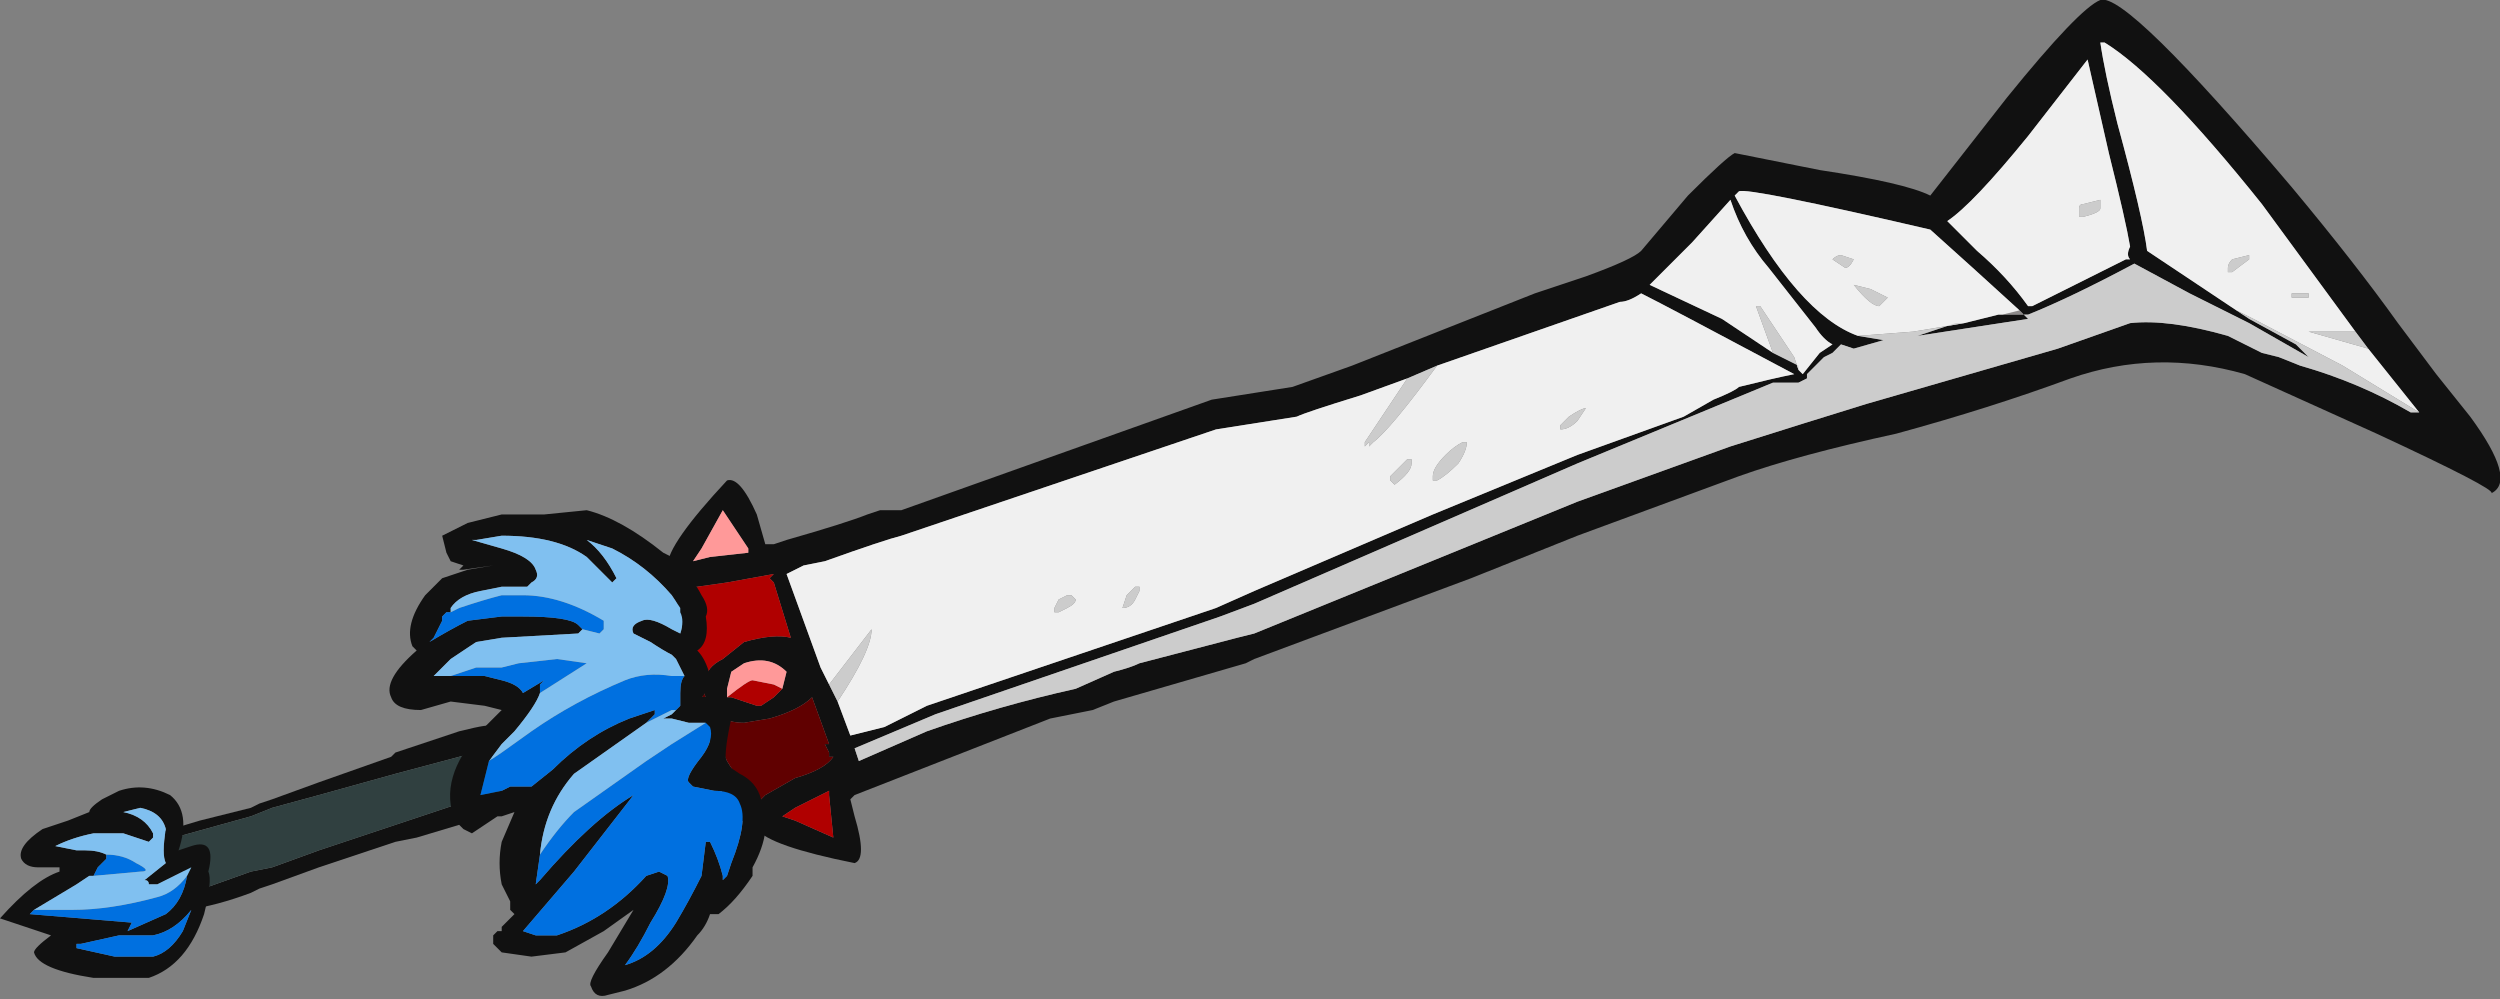 <?xml version="1.0" encoding="UTF-8" standalone="no"?>
<svg xmlns:ffdec="https://www.free-decompiler.com/flash" xmlns:xlink="http://www.w3.org/1999/xlink" ffdec:objectType="frame" height="82.25px" width="205.8px" xmlns="http://www.w3.org/2000/svg">
  <rect width="100%" height="100%" fill="#808080" stroke="none"/>
  <g transform="matrix(1.0, 0.0, 0.0, 1.0, 91.0, 46.9)">
    <use ffdec:characterId="1103" height="11.75" transform="matrix(7.0, 0.0, 0.0, 7.0, -91.0, -46.9)" width="29.4" xlink:href="#shape0"/>
  </g>
  <defs>
    <g id="shape0" transform="matrix(1.0, 0.0, 0.0, 1.0, 13.0, 6.7)">
      <path d="M-7.1 2.6 L-7.6 3.0 -8.1 3.15 -8.35 3.2 -9.25 3.5 -9.8 3.7 -9.95 3.75 -10.05 3.8 Q-10.45 3.95 -10.8 4.0 L-10.75 3.8 -10.05 3.55 -9.8 3.5 -9.25 3.3 -7.6 2.75 -7.1 2.6 M-10.95 3.15 L-11.15 3.1 -10.65 2.95 -10.05 2.8 -9.95 2.75 -9.8 2.7 -9.25 2.5 -8.4 2.2 -8.35 2.15 -7.6 1.9 Q-7.2 1.8 -7.25 1.85 L-7.25 2.1 -7.6 2.2 -8.35 2.4 -9.25 2.65 -9.8 2.8 -10.05 2.9 -10.95 3.15" fill="#111111" fill-rule="evenodd" stroke="none"/>
      <path d="M-7.25 2.1 L-7.1 2.6 -7.6 2.75 -9.25 3.3 -9.8 3.5 -10.05 3.55 -10.75 3.8 -10.95 3.15 -10.05 2.9 -9.8 2.8 -9.25 2.65 -8.35 2.4 -7.6 2.2 -7.25 2.1" fill="#304040" fill-rule="evenodd" stroke="none"/>
      <path d="M1.25 -2.0 L2.2 -2.15 2.9 -2.4 5.05 -3.25 5.65 -3.45 Q6.2 -3.65 6.3 -3.75 L6.85 -4.4 Q7.3 -4.85 7.4 -4.9 L8.4 -4.7 Q9.4 -4.55 9.7 -4.4 L10.6 -5.55 Q11.45 -6.6 11.7 -6.7 12.0 -6.8 13.95 -4.5 14.7 -3.6 15.2 -2.9 L15.65 -2.3 16.05 -1.8 Q16.6 -1.05 16.3 -0.9 16.35 -0.95 14.95 -1.6 L13.4 -2.3 Q12.35 -2.6 11.35 -2.25 10.4 -1.9 9.3 -1.6 8.15 -1.35 7.45 -1.1 L5.55 -0.4 4.3 0.1 1.75 1.05 1.65 1.1 0.1 1.55 -0.15 1.65 -0.65 1.75 -2.95 2.65 -3.0 2.7 -2.95 2.9 Q-2.8 3.4 -2.95 3.45 -3.95 3.25 -4.1 3.05 L-4.45 2.85 -5.15 -0.05 Q-5.15 -0.3 -4.45 -1.05 -4.3 -1.1 -4.1 -0.65 L-4.0 -0.3 -3.9 -0.3 -3.75 -0.35 Q-3.05 -0.55 -2.8 -0.65 L-2.65 -0.7 -2.4 -0.7 1.25 -2.0 M3.55 -2.25 L3.0 -2.05 Q2.35 -1.85 2.25 -1.8 L1.3 -1.65 -2.4 -0.4 Q-2.6 -0.35 -3.3 -0.1 L-3.55 -0.05 -3.75 0.05 -3.35 1.15 -3.25 1.35 -3.15 1.55 -3.0 1.95 -2.6 1.85 -2.1 1.6 1.3 0.45 1.75 0.25 3.85 -0.65 5.55 -1.35 6.8 -1.8 7.15 -2.0 Q7.4 -2.1 7.45 -2.15 7.85 -2.25 8.1 -2.3 6.6 -3.1 6.3 -3.25 6.15 -3.15 6.05 -3.15 L3.9 -2.4 3.55 -2.25 M10.75 -3.05 L10.2 -3.55 9.7 -4.0 Q7.55 -4.5 7.45 -4.45 L7.4 -4.4 Q8.15 -3.0 8.85 -2.75 L9.15 -2.7 8.8 -2.6 8.65 -2.65 8.55 -2.55 8.45 -2.5 8.25 -2.3 8.25 -2.25 8.15 -2.2 7.85 -2.2 5.55 -1.25 1.75 0.4 1.35 0.55 -2.0 1.7 -2.95 2.1 -2.9 2.25 -2.1 1.9 Q-1.25 1.6 -0.35 1.4 L0.1 1.2 Q0.3 1.15 0.4 1.1 L1.55 0.8 1.75 0.75 5.55 -0.8 7.35 -1.45 Q8.3 -1.75 8.95 -1.95 L11.2 -2.6 12.05 -2.9 Q12.5 -2.95 13.2 -2.75 L13.6 -2.55 13.8 -2.5 14.05 -2.4 Q14.75 -2.2 15.35 -1.85 L15.45 -1.85 14.85 -2.6 14.7 -2.8 13.6 -4.3 Q12.4 -5.8 11.75 -6.2 L11.7 -6.2 Q11.75 -5.85 11.9 -5.25 12.2 -4.15 12.25 -3.75 L13.3 -3.05 13.45 -2.95 14.0 -2.65 14.15 -2.5 13.45 -2.9 12.75 -3.25 12.1 -3.6 Q11.35 -3.2 10.85 -3.0 L10.8 -3.0 10.85 -2.95 9.55 -2.75 10.0 -2.9 10.1 -2.9 10.5 -3.0 10.8 -3.0 10.75 -3.05 M10.85 -5.1 Q10.2 -4.3 9.9 -4.1 L10.25 -3.75 Q10.6 -3.45 10.85 -3.1 L10.9 -3.1 12.0 -3.65 12.05 -3.65 Q12.0 -3.7 12.05 -3.8 12.0 -4.1 11.8 -4.9 L11.55 -6.0 10.85 -5.1 M8.15 -2.35 L8.2 -2.3 8.4 -2.55 8.55 -2.65 Q8.45 -2.7 8.35 -2.85 L7.8 -3.55 Q7.5 -3.9 7.35 -4.35 L6.9 -3.85 6.4 -3.35 7.25 -2.95 7.85 -2.55 8.15 -2.4 8.15 -2.35 M-4.75 -0.25 L-4.85 -0.1 -4.65 -0.15 -4.2 -0.2 -4.2 -0.25 -4.5 -0.7 -4.75 -0.25 M-4.7 1.3 Q-4.7 1.15 -4.5 1.05 L-4.25 0.85 Q-3.9 0.75 -3.7 0.8 L-3.9 0.15 -3.95 0.1 -3.9 0.05 -4.45 0.15 -4.8 0.2 -4.95 0.2 -4.8 1.3 -4.6 1.9 -4.45 2.25 -4.2 2.65 -4.1 2.75 -4.0 2.65 -3.65 2.45 Q-3.3 2.35 -3.2 2.2 L-3.25 2.2 -3.25 2.15 -3.3 2.05 -3.25 2.05 -3.45 1.5 Q-3.6 1.65 -3.95 1.75 L-4.25 1.8 Q-4.6 1.8 -4.7 1.5 -4.75 1.4 -4.7 1.3 M-4.45 1.5 L-4.4 1.5 -4.1 1.6 -4.05 1.6 -3.9 1.5 -3.8 1.4 -3.75 1.2 Q-3.95 1.0 -4.25 1.1 L-4.4 1.2 -4.45 1.4 -4.45 1.5 M-3.25 2.65 L-3.25 2.6 Q-3.35 2.65 -3.65 2.8 L-3.8 2.9 -3.65 2.95 -3.2 3.15 -3.25 2.65" fill="#111111" fill-rule="evenodd" stroke="none"/>
      <path d="M10.75 -3.05 L10.8 -3.0 10.5 -3.0 10.55 -3.0 10.75 -3.05" fill="#8d8a8a" fill-rule="evenodd" stroke="none"/>
      <path d="M-4.7 1.3 Q-4.75 1.4 -4.7 1.5 -4.6 1.8 -4.25 1.8 L-3.95 1.75 Q-3.6 1.65 -3.45 1.5 L-3.25 2.05 -3.3 2.05 -3.25 2.15 -3.25 2.2 -3.2 2.2 Q-3.3 2.35 -3.65 2.45 L-4.0 2.65 -4.1 2.75 -4.2 2.65 -4.45 2.25 -4.6 1.9 -4.8 1.3 -4.7 1.3" fill="#600000" fill-rule="evenodd" stroke="none"/>
      <path d="M-4.8 1.3 L-4.95 0.2 -4.8 0.2 -4.45 0.15 -3.9 0.05 -3.95 0.1 -3.9 0.15 -3.7 0.8 Q-3.9 0.75 -4.25 0.85 L-4.5 1.05 Q-4.7 1.15 -4.7 1.3 L-4.8 1.3 M-3.9 1.5 L-4.05 1.6 -4.1 1.6 -4.4 1.5 -4.45 1.5 Q-4.2 1.3 -4.15 1.3 L-3.9 1.35 -3.8 1.4 -3.9 1.5 M-3.25 2.65 L-3.2 3.15 -3.65 2.95 -3.8 2.9 -3.65 2.8 Q-3.35 2.65 -3.25 2.6 L-3.25 2.65" fill="#b00000" fill-rule="evenodd" stroke="none"/>
      <path d="M-4.75 -0.25 L-4.5 -0.7 -4.2 -0.25 -4.2 -0.2 -4.65 -0.15 -4.85 -0.1 -4.75 -0.25 M-4.45 1.5 L-4.45 1.4 -4.4 1.2 -4.25 1.1 Q-3.95 1.0 -3.75 1.2 L-3.8 1.4 -3.9 1.35 -4.15 1.3 Q-4.2 1.3 -4.45 1.5" fill="#ff9999" fill-rule="evenodd" stroke="none"/>
      <path d="M-3.25 1.35 L-3.35 1.15 -3.75 0.05 -3.55 -0.05 -3.3 -0.1 Q-2.6 -0.35 -2.4 -0.4 L1.3 -1.65 2.25 -1.8 Q2.35 -1.85 3.0 -2.05 L3.55 -2.25 3.05 -1.5 3.05 -1.45 3.1 -1.5 3.1 -1.45 3.15 -1.5 Q3.35 -1.65 3.9 -2.4 L6.05 -3.15 Q6.15 -3.15 6.3 -3.25 6.6 -3.1 8.1 -2.3 7.85 -2.25 7.45 -2.15 7.4 -2.1 7.15 -2.0 L6.8 -1.8 5.55 -1.35 3.85 -0.65 1.75 0.25 1.3 0.45 -2.1 1.6 -2.6 1.85 -3.0 1.95 -3.15 1.55 Q-2.75 0.95 -2.75 0.7 L-3.25 1.35 M4.0 -1.35 Q3.85 -1.2 3.85 -1.1 L3.85 -1.05 3.9 -1.05 Q4.0 -1.1 4.15 -1.25 4.25 -1.4 4.25 -1.5 L4.2 -1.5 Q4.1 -1.45 4.0 -1.35 M5.65 -1.9 Q5.6 -1.9 5.45 -1.8 L5.35 -1.7 5.35 -1.65 Q5.45 -1.65 5.55 -1.75 L5.65 -1.9 M11.45 -4.15 L11.5 -4.15 Q11.7 -4.2 11.7 -4.25 L11.7 -4.35 11.5 -4.3 Q11.45 -4.3 11.45 -4.25 11.45 -4.2 11.45 -4.15 M8.7 -3.55 Q8.75 -3.55 8.8 -3.65 L8.65 -3.7 Q8.6 -3.7 8.55 -3.65 L8.7 -3.55 M3.6 -1.3 L3.55 -1.3 3.35 -1.1 3.35 -1.05 3.4 -1.0 Q3.6 -1.15 3.6 -1.25 L3.6 -1.3 M10.85 -5.1 L11.55 -6.0 11.8 -4.9 Q12.0 -4.1 12.05 -3.8 12.0 -3.7 12.05 -3.65 L12.0 -3.65 10.9 -3.1 10.85 -3.1 Q10.6 -3.45 10.25 -3.75 L9.9 -4.1 Q10.2 -4.3 10.85 -5.1 M8.85 -2.75 Q8.15 -3.0 7.4 -4.4 L7.45 -4.45 Q7.55 -4.5 9.7 -4.0 L10.2 -3.55 10.75 -3.05 10.55 -3.0 10.5 -3.0 10.1 -2.9 9.5 -2.8 8.85 -2.75 M13.3 -3.05 L12.25 -3.75 Q12.2 -4.15 11.9 -5.25 11.75 -5.85 11.7 -6.2 L11.75 -6.2 Q12.4 -5.8 13.6 -4.3 L14.7 -2.8 14.15 -2.8 14.85 -2.6 15.45 -1.85 14.55 -2.4 13.5 -2.95 Q13.4 -3.0 13.3 -3.05 M7.85 -2.55 L7.25 -2.95 6.4 -3.35 6.9 -3.85 7.35 -4.35 Q7.5 -3.9 7.8 -3.55 L8.35 -2.85 Q8.45 -2.7 8.55 -2.65 L8.4 -2.55 8.2 -2.3 8.15 -2.35 8.1 -2.5 7.7 -3.1 7.65 -3.1 7.85 -2.55 M14.15 -3.25 L13.95 -3.25 13.95 -3.2 14.15 -3.2 14.15 -3.25 M13.45 -3.7 L13.25 -3.65 Q13.2 -3.6 13.2 -3.55 L13.2 -3.5 13.25 -3.5 13.45 -3.65 13.45 -3.7 M9.1 -3.1 L9.2 -3.2 9.0 -3.3 8.8 -3.35 Q9.0 -3.1 9.1 -3.1 M-0.6 0.45 L-0.6 0.5 -0.55 0.5 -0.45 0.45 Q-0.35 0.4 -0.35 0.35 L-0.4 0.3 -0.45 0.3 -0.55 0.35 -0.6 0.45 M0.2 0.45 Q0.3 0.45 0.35 0.35 L0.4 0.25 0.4 0.2 0.35 0.2 0.25 0.3 0.2 0.45" fill="#f0f0f0" fill-rule="evenodd" stroke="none"/>
      <path d="M3.55 -2.25 L3.9 -2.4 Q3.35 -1.65 3.15 -1.5 L3.1 -1.45 3.1 -1.5 3.05 -1.45 3.05 -1.5 3.55 -2.25 M-3.15 1.55 L-3.25 1.35 -2.75 0.7 Q-2.75 0.95 -3.15 1.55 M5.65 -1.9 L5.55 -1.75 Q5.45 -1.65 5.35 -1.65 L5.35 -1.7 5.45 -1.8 Q5.6 -1.9 5.65 -1.9 M4.0 -1.35 Q4.1 -1.45 4.2 -1.5 L4.25 -1.5 Q4.25 -1.4 4.15 -1.25 4.0 -1.1 3.9 -1.05 L3.85 -1.05 3.85 -1.1 Q3.85 -1.2 4.0 -1.35 M3.6 -1.3 L3.6 -1.25 Q3.6 -1.15 3.4 -1.0 L3.35 -1.05 3.35 -1.1 3.55 -1.3 3.6 -1.3 M8.7 -3.55 L8.55 -3.65 Q8.6 -3.7 8.65 -3.7 L8.8 -3.65 Q8.75 -3.55 8.7 -3.55 M11.45 -4.15 Q11.45 -4.2 11.45 -4.25 11.45 -4.3 11.5 -4.3 L11.7 -4.35 11.7 -4.25 Q11.7 -4.2 11.5 -4.15 L11.45 -4.15 M10.1 -2.9 L10.0 -2.9 9.55 -2.75 10.85 -2.95 10.8 -3.0 10.85 -3.0 Q11.35 -3.2 12.1 -3.6 L12.75 -3.25 13.45 -2.9 14.15 -2.5 14.0 -2.65 13.45 -2.95 13.3 -3.05 Q13.4 -3.0 13.5 -2.95 L14.55 -2.4 15.45 -1.85 15.35 -1.85 Q14.75 -2.2 14.05 -2.4 L13.8 -2.5 13.6 -2.55 13.2 -2.75 Q12.5 -2.95 12.05 -2.9 L11.2 -2.6 8.95 -1.95 Q8.3 -1.75 7.35 -1.45 L5.55 -0.8 1.75 0.75 1.55 0.8 0.4 1.1 Q0.3 1.15 0.1 1.2 L-0.35 1.4 Q-1.25 1.6 -2.1 1.9 L-2.9 2.25 -2.95 2.1 -2.0 1.7 1.35 0.55 1.75 0.4 5.55 -1.25 7.85 -2.2 8.15 -2.2 8.25 -2.25 8.25 -2.3 8.45 -2.5 8.55 -2.55 8.65 -2.65 8.8 -2.6 9.15 -2.7 8.85 -2.75 9.5 -2.8 10.1 -2.9 M14.7 -2.8 L14.85 -2.6 14.15 -2.8 14.7 -2.8 M8.15 -2.35 L8.15 -2.4 7.85 -2.55 7.65 -3.1 7.7 -3.1 8.1 -2.5 8.15 -2.35 M9.1 -3.1 Q9.0 -3.1 8.8 -3.35 L9.0 -3.3 9.2 -3.2 9.1 -3.1 M13.45 -3.7 L13.45 -3.65 13.25 -3.5 13.2 -3.5 13.2 -3.55 Q13.2 -3.6 13.25 -3.65 L13.45 -3.7 M14.15 -3.25 L14.15 -3.2 13.95 -3.2 13.95 -3.25 14.15 -3.25 M-0.6 0.45 L-0.55 0.35 -0.45 0.3 -0.4 0.3 -0.35 0.35 Q-0.35 0.4 -0.45 0.45 L-0.55 0.5 -0.6 0.5 -0.6 0.45 M0.2 0.45 L0.25 0.3 0.35 0.2 0.4 0.2 0.4 0.25 0.35 0.35 Q0.3 0.45 0.2 0.45" fill="#cccccc" fill-rule="evenodd" stroke="none"/>
      <path d="M-7.7 -0.1 L-7.75 -0.2 -7.8 -0.4 -7.5 -0.55 -7.1 -0.65 -6.6 -0.65 -6.1 -0.7 Q-5.7 -0.6 -5.2 -0.2 L-5.1 -0.15 Q-4.85 0.1 -4.75 0.3 -4.65 0.45 -4.7 0.55 -4.65 0.85 -4.8 0.95 -4.7 1.05 -4.65 1.25 -4.65 1.4 -4.75 1.5 -4.4 1.45 -4.4 1.75 -4.5 2.2 -4.45 2.3 L-4.3 2.4 Q-4.1 2.5 -4.05 2.7 -3.9 3.05 -4.15 3.5 L-4.15 3.6 Q-4.35 3.9 -4.55 4.05 L-4.65 4.05 Q-4.7 4.2 -4.8 4.3 -5.15 4.8 -5.65 4.95 L-5.85 5.0 Q-6.0 5.05 -6.05 4.9 -6.1 4.85 -5.85 4.5 L-5.55 4.0 -5.9 4.25 -6.35 4.5 -6.75 4.55 -7.1 4.5 -7.2 4.4 -7.2 4.3 -7.15 4.25 -7.1 4.25 -7.1 4.2 -6.95 4.05 -7.0 4.0 -7.0 3.9 -7.1 3.7 Q-7.15 3.45 -7.1 3.2 L-6.95 2.85 -7.1 2.9 -7.15 2.9 -7.45 3.1 -7.55 3.05 -7.65 2.95 Q-7.85 2.45 -7.35 1.9 L-7.1 1.65 -7.3 1.6 -7.7 1.55 -8.05 1.65 Q-8.35 1.65 -8.4 1.5 -8.5 1.3 -8.1 0.95 L-8.15 0.9 Q-8.25 0.65 -8.0 0.3 L-7.8 0.1 -7.5 0.0 -7.2 -0.05 -7.55 0.0 -7.6 0.0 -7.55 -0.05 -7.7 -0.1 M-4.95 1.25 L-5.05 1.05 -5.1 1.0 Q-5.2 0.95 -5.35 0.85 L-5.55 0.75 Q-5.6 0.65 -5.45 0.6 -5.35 0.55 -5.1 0.7 L-5.0 0.75 Q-4.95 0.6 -5.0 0.5 L-5.0 0.45 -5.1 0.3 Q-5.4 -0.05 -5.8 -0.25 L-6.1 -0.35 Q-5.9 -0.2 -5.75 0.1 L-5.8 0.15 -6.1 -0.15 Q-6.45 -0.4 -7.1 -0.4 L-7.4 -0.35 -7.45 -0.35 -7.1 -0.25 Q-6.75 -0.15 -6.7 0.0 -6.65 0.1 -6.75 0.15 L-6.8 0.2 -7.1 0.2 -7.35 0.25 Q-7.6 0.3 -7.7 0.45 L-7.7 0.5 -7.75 0.5 -7.8 0.55 -7.8 0.6 -7.9 0.8 -7.95 0.85 Q-7.7 0.7 -7.5 0.6 L-7.1 0.55 -6.85 0.55 Q-6.3 0.55 -6.2 0.65 L-6.15 0.7 -6.2 0.75 -7.1 0.8 -7.4 0.85 -7.7 1.05 -7.9 1.25 -7.7 1.25 -7.3 1.25 -7.1 1.3 Q-6.9 1.35 -6.85 1.45 L-6.6 1.3 -6.65 1.35 -6.65 1.45 Q-6.7 1.6 -6.95 1.9 L-7.1 2.05 -7.25 2.25 -7.35 2.65 -7.1 2.6 -7.0 2.55 -6.75 2.55 -6.5 2.35 Q-6.1 1.95 -5.6 1.75 L-5.3 1.65 -5.3 1.7 -5.4 1.8 -6.25 2.4 Q-6.6 2.8 -6.65 3.35 L-6.7 3.7 -6.65 3.65 Q-6.05 2.95 -5.55 2.65 L-6.25 3.55 -6.85 4.25 -6.7 4.3 -6.45 4.3 Q-5.85 4.1 -5.4 3.6 L-5.25 3.55 -5.15 3.6 Q-5.1 3.75 -5.35 4.15 -5.5 4.45 -5.65 4.65 -5.3 4.55 -5.05 4.15 -4.9 3.9 -4.75 3.6 L-4.7 3.2 -4.65 3.2 Q-4.55 3.4 -4.5 3.6 L-4.5 3.65 -4.45 3.6 -4.4 3.45 Q-4.2 2.95 -4.3 2.75 -4.35 2.6 -4.6 2.6 L-4.85 2.55 -4.9 2.5 Q-4.95 2.45 -4.75 2.2 -4.6 2.0 -4.65 1.85 L-4.7 1.8 -4.9 1.8 -5.1 1.75 -5.2 1.75 -5.1 1.7 -5.05 1.65 -5.0 1.6 -5.0 1.45 Q-5.0 1.3 -4.95 1.25 M-10.8 3.6 L-10.75 3.5 Q-10.85 3.55 -11.15 3.7 L-11.25 3.7 Q-11.25 3.65 -11.3 3.65 L-11.05 3.45 Q-11.1 3.35 -11.05 3.05 -11.1 2.85 -11.35 2.8 L-11.55 2.85 Q-11.3 2.9 -11.2 3.1 L-11.2 3.15 -11.25 3.2 -11.55 3.1 -11.9 3.1 Q-12.15 3.15 -12.35 3.25 L-12.1 3.3 -12.0 3.3 Q-11.85 3.3 -11.75 3.35 L-11.75 3.4 -11.85 3.5 -11.9 3.6 -11.95 3.6 -12.1 3.7 -12.6 4.0 -12.65 4.05 -11.45 4.15 -11.5 4.25 -11.05 4.05 Q-10.85 3.9 -10.8 3.6 M-10.9 3.3 L-10.75 3.25 Q-10.45 3.15 -10.55 3.55 -10.5 3.65 -10.6 4.05 -10.8 4.65 -11.25 4.8 L-11.9 4.8 Q-12.55 4.7 -12.6 4.5 -12.6 4.45 -12.4 4.3 L-13.0 4.1 Q-12.6 3.65 -12.3 3.55 L-12.3 3.5 -12.55 3.5 Q-12.7 3.5 -12.75 3.4 -12.8 3.25 -12.5 3.05 L-12.2 2.95 -11.95 2.85 Q-11.95 2.8 -11.8 2.7 L-11.6 2.6 Q-11.3 2.5 -11.0 2.65 -10.75 2.85 -10.9 3.3 M-11.55 4.3 L-11.6 4.3 -12.05 4.4 -12.1 4.4 -12.1 4.45 -11.65 4.55 -11.2 4.55 Q-11.0 4.5 -10.85 4.25 L-10.75 4.0 Q-10.95 4.25 -11.2 4.3 L-11.55 4.3" fill="#111111" fill-rule="evenodd" stroke="none"/>
      <path d="M-12.35 3.25 L-12.1 3.3 -12.35 3.25" fill="#aeb4c7" fill-rule="evenodd" stroke="none"/>
      <path d="M-7.7 0.5 L-7.6 0.45 Q-7.3 0.35 -7.1 0.3 L-6.85 0.3 Q-6.4 0.3 -5.9 0.6 L-5.9 0.7 -5.95 0.75 -6.15 0.7 -6.2 0.65 Q-6.3 0.55 -6.85 0.55 L-7.1 0.55 -7.5 0.6 Q-7.7 0.7 -7.95 0.85 L-7.9 0.8 -7.8 0.6 -7.8 0.55 -7.75 0.5 -7.7 0.5 M-7.7 1.25 L-7.4 1.15 -7.1 1.15 -6.9 1.1 -6.45 1.05 -6.1 1.1 -6.65 1.45 -6.65 1.35 -6.6 1.3 -6.85 1.45 Q-6.9 1.35 -7.1 1.3 L-7.3 1.25 -7.7 1.25 M-7.25 2.25 L-7.1 2.15 -6.75 1.9 Q-6.25 1.55 -5.65 1.3 -5.4 1.2 -5.1 1.25 L-4.95 1.25 Q-5.0 1.3 -5.0 1.45 L-5.0 1.6 -5.05 1.65 -5.1 1.65 -5.4 1.8 -5.3 1.7 -5.3 1.65 -5.6 1.75 Q-6.1 1.95 -6.5 2.35 L-6.75 2.55 -7.0 2.55 -7.1 2.6 -7.35 2.65 -7.25 2.25 M-4.7 1.8 L-4.65 1.85 Q-4.6 2.0 -4.75 2.2 -4.95 2.45 -4.9 2.5 L-4.85 2.55 -4.6 2.6 Q-4.35 2.6 -4.3 2.75 -4.2 2.95 -4.4 3.45 L-4.45 3.6 -4.5 3.65 -4.5 3.6 Q-4.55 3.4 -4.65 3.2 L-4.7 3.2 -4.75 3.6 Q-4.9 3.9 -5.05 4.15 -5.3 4.55 -5.65 4.65 -5.5 4.45 -5.35 4.15 -5.1 3.75 -5.15 3.6 L-5.25 3.55 -5.4 3.6 Q-5.85 4.1 -6.45 4.3 L-6.7 4.3 -6.85 4.25 -6.25 3.55 -5.55 2.65 Q-6.05 2.95 -6.65 3.65 L-6.7 3.7 -6.65 3.35 Q-6.45 3.05 -6.25 2.85 L-5.4 2.25 -5.1 2.05 -4.7 1.8 M-11.75 3.35 Q-11.55 3.35 -11.4 3.45 -11.2 3.55 -11.35 3.55 L-11.9 3.6 -11.85 3.5 -11.75 3.4 -11.75 3.35 M-12.6 4.0 L-12.15 4.0 Q-11.7 4.0 -11.15 3.85 -10.95 3.8 -10.8 3.6 -10.85 3.9 -11.05 4.05 L-11.5 4.25 -11.45 4.15 -12.65 4.05 -12.6 4.0 M-11.55 4.3 L-11.2 4.3 Q-10.95 4.25 -10.75 4.0 L-10.85 4.25 Q-11.0 4.5 -11.2 4.55 L-11.65 4.55 -12.1 4.45 -12.1 4.4 -12.05 4.4 -11.6 4.3 -11.55 4.3" fill="#0070e0" fill-rule="evenodd" stroke="none"/>
      <path d="M-7.7 0.5 L-7.7 0.45 Q-7.6 0.3 -7.35 0.25 L-7.1 0.2 -6.8 0.2 -6.75 0.15 Q-6.65 0.1 -6.7 0.0 -6.75 -0.15 -7.1 -0.25 L-7.45 -0.35 -7.4 -0.35 -7.1 -0.4 Q-6.45 -0.4 -6.1 -0.15 L-5.8 0.15 -5.75 0.1 Q-5.9 -0.2 -6.1 -0.35 L-5.8 -0.25 Q-5.4 -0.05 -5.1 0.3 L-5.0 0.45 -5.0 0.5 Q-4.95 0.6 -5.0 0.75 L-5.1 0.7 Q-5.35 0.55 -5.45 0.6 -5.6 0.65 -5.55 0.75 L-5.35 0.85 Q-5.2 0.95 -5.1 1.0 L-5.05 1.05 -4.95 1.25 -5.1 1.25 Q-5.4 1.2 -5.65 1.3 -6.25 1.55 -6.75 1.9 L-7.1 2.15 -7.25 2.25 -7.1 2.05 -6.95 1.9 Q-6.7 1.6 -6.65 1.45 L-6.1 1.1 -6.45 1.05 -6.9 1.1 -7.1 1.15 -7.4 1.15 -7.7 1.25 -7.9 1.25 -7.7 1.05 -7.4 0.85 -7.1 0.8 -6.2 0.75 -6.15 0.7 -5.95 0.75 -5.9 0.7 -5.9 0.6 Q-6.4 0.3 -6.85 0.3 L-7.1 0.3 Q-7.3 0.35 -7.6 0.45 L-7.7 0.5 M-5.05 1.65 L-5.1 1.7 -5.2 1.75 -5.1 1.75 -4.9 1.8 -4.7 1.8 -5.1 2.05 -5.4 2.25 -6.25 2.85 Q-6.45 3.05 -6.65 3.35 -6.6 2.8 -6.25 2.4 L-5.4 1.8 -5.1 1.65 -5.05 1.65 M-12.35 3.25 Q-12.15 3.15 -11.9 3.1 L-11.55 3.1 -11.25 3.2 -11.2 3.15 -11.2 3.1 Q-11.3 2.9 -11.55 2.85 L-11.35 2.8 Q-11.1 2.85 -11.05 3.05 -11.1 3.35 -11.05 3.45 L-11.3 3.65 Q-11.25 3.65 -11.25 3.7 L-11.15 3.7 Q-10.85 3.55 -10.75 3.5 L-10.8 3.6 Q-10.95 3.8 -11.15 3.85 -11.7 4.0 -12.15 4.0 L-12.6 4.0 -12.1 3.7 -11.95 3.6 -11.9 3.6 -11.35 3.55 Q-11.2 3.55 -11.4 3.45 -11.55 3.35 -11.75 3.35 -11.85 3.3 -12.0 3.3 L-12.1 3.3 -12.35 3.25" fill="#80c0f0" fill-rule="evenodd" stroke="none"/>
    </g>
  </defs>
</svg>
